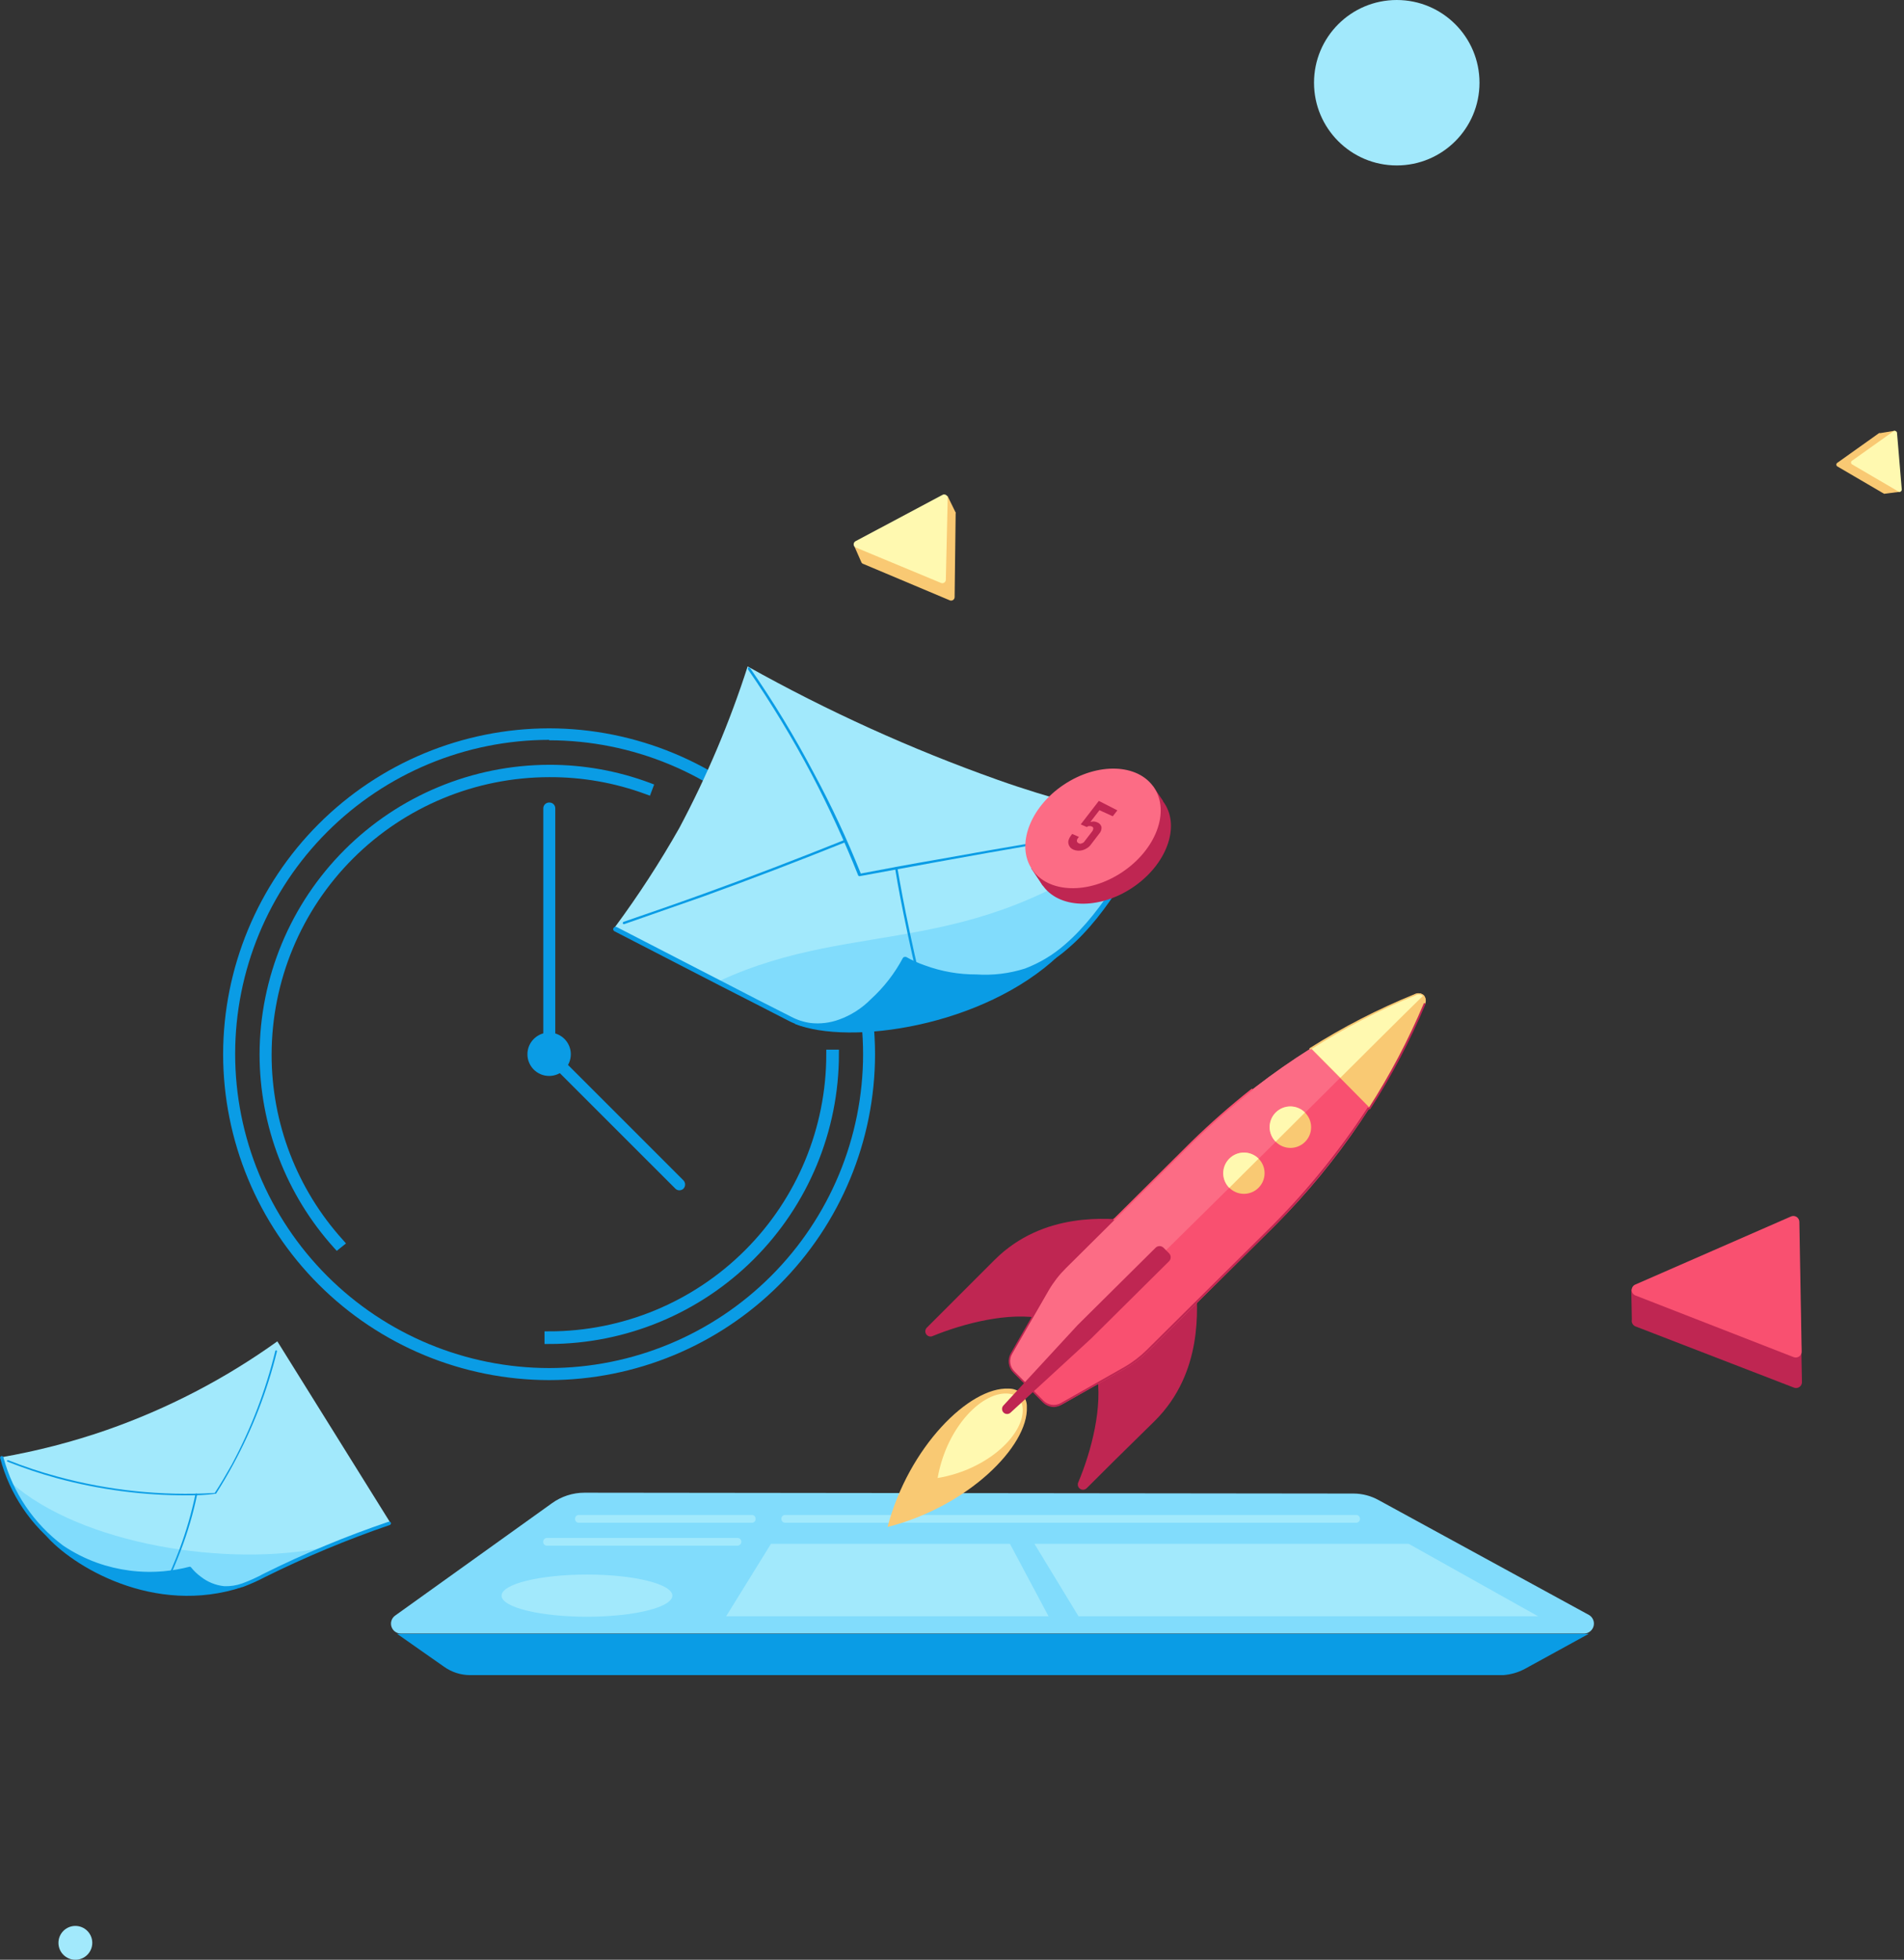 <svg width="619" height="637" viewBox="0 0 619 637" fill="none" xmlns="http://www.w3.org/2000/svg">
<rect x="0" y="0" width="619" height="637" fill="#333333" stroke="none"/>
<path d="M24.5 637C27.538 637 30 634.538 30 631.5C30 628.462 27.538 626 24.5 626C21.462 626 19 628.462 19 631.5C19 634.538 21.462 637 24.5 637Z" fill="#A2E9FC"/>
<g clip-path="url(#clip0_2_2)">
<path d="M454.093 53.774C468.949 53.774 480.992 41.736 480.992 26.887C480.992 12.038 468.949 0 454.093 0C439.237 0 427.194 12.038 427.194 26.887C427.194 41.736 439.237 53.774 454.093 53.774Z" fill="#A2E9FC"/>
<path d="M310.576 166.371L308.022 161.155L277.625 177.276L280.068 182.825C280.14 182.948 280.236 183.056 280.351 183.141C280.465 183.227 280.595 183.289 280.734 183.325L308.743 195.117C308.92 195.198 309.115 195.232 309.309 195.216C309.503 195.2 309.69 195.135 309.851 195.026C310.013 194.918 310.144 194.77 310.232 194.596C310.32 194.422 310.361 194.229 310.353 194.035L310.686 166.926C310.719 166.832 310.727 166.731 310.707 166.633C310.688 166.536 310.642 166.445 310.576 166.371Z" fill="#F9C973"/>
<path fill-rule="evenodd" clip-rule="evenodd" d="M306.578 160.766L278.18 175.888C277.986 175.981 277.822 176.126 277.708 176.308C277.593 176.49 277.532 176.7 277.532 176.915C277.532 177.13 277.593 177.34 277.708 177.522C277.822 177.703 277.986 177.849 278.18 177.942L305.94 189.484C306.108 189.551 306.289 189.576 306.469 189.558C306.648 189.541 306.821 189.481 306.973 189.383C307.125 189.285 307.251 189.153 307.342 188.997C307.433 188.841 307.485 188.666 307.494 188.485L308.105 161.821C308.097 161.641 308.047 161.466 307.96 161.309C307.873 161.152 307.751 161.017 307.603 160.915C307.455 160.813 307.286 160.746 307.108 160.721C306.93 160.695 306.749 160.71 306.578 160.766V160.766Z" fill="#FFF9B0"/>
<path fill-rule="evenodd" clip-rule="evenodd" d="M582.559 404.806L530.335 419.142L530.525 428.908C530.425 429.36 530.49 429.832 530.707 430.24C530.924 430.649 531.28 430.966 531.711 431.135L583.176 451.014C583.478 451.14 583.808 451.187 584.133 451.149C584.459 451.111 584.769 450.991 585.035 450.799C585.3 450.607 585.512 450.35 585.65 450.053C585.788 449.756 585.847 449.428 585.822 449.101L584.979 406.22C585.015 405.925 584.963 405.625 584.831 405.358C584.698 405.091 584.491 404.869 584.233 404.718C583.976 404.568 583.68 404.496 583.383 404.512C583.085 404.527 582.799 404.63 582.559 404.806V404.806Z" fill="#BF2652"/>
<path fill-rule="evenodd" clip-rule="evenodd" d="M582.138 395.455L531.586 417.556C531.249 417.711 530.964 417.962 530.766 418.276C530.568 418.591 530.467 418.956 530.473 419.328C530.48 419.699 530.594 420.061 530.803 420.369C531.011 420.676 531.305 420.917 531.647 421.061L583.075 441.104C583.377 441.23 583.707 441.277 584.033 441.239C584.358 441.201 584.668 441.08 584.934 440.889C585.199 440.697 585.411 440.44 585.549 440.143C585.687 439.846 585.746 439.518 585.721 439.191L584.979 397.161C584.976 396.829 584.887 396.503 584.722 396.214C584.557 395.926 584.321 395.684 584.036 395.513C583.751 395.342 583.427 395.247 583.095 395.236C582.762 395.226 582.433 395.301 582.138 395.455Z" fill="#F95070"/>
<path fill-rule="evenodd" clip-rule="evenodd" d="M0.25 473.696C11.936 471.673 23.439 468.703 34.644 464.817C54.434 457.909 73.13 448.201 90.163 435.988L126.695 494.618C111.566 500.167 93.661 508.103 79.504 514.734C77.752 515.527 75.871 515.997 73.952 516.122C73.952 516.122 47.275 521.172 25.817 506.771C13.91 498.832 4.931 487.216 0.25 473.696V473.696Z" fill="#A2E9FC"/>
<path fill-rule="evenodd" clip-rule="evenodd" d="M105.57 502.942C101.573 504.607 80.781 515.234 74.785 516.177C69.927 517.065 47.025 521.394 25.706 506.993C16.237 500.68 8.582 492.005 3.498 481.827C26.483 502.137 74.174 509.518 105.57 502.942Z" fill="#81DCFC"/>
<path fill-rule="evenodd" clip-rule="evenodd" d="M14.796 498.974C19.721 503.386 25.518 506.713 31.813 508.741C38.095 510.923 44.742 511.865 51.383 511.516C54.88 511.247 58.339 510.624 61.71 509.657C62.575 510.755 63.562 511.751 64.652 512.626C66.63 514.238 68.959 515.364 71.452 515.913C73.944 516.462 76.531 516.42 79.004 515.789C49.94 525.472 23.207 508.797 14.796 498.974Z" fill="#0A9CE5"/>
<path fill-rule="evenodd" clip-rule="evenodd" d="M73.785 516.594C73.453 516.621 73.118 516.621 72.786 516.594C69.852 516.269 67.06 515.157 64.708 513.375C63.512 512.527 62.429 511.529 61.488 510.406C58.755 511.103 55.97 511.576 53.16 511.821C45.644 512.47 38.077 511.525 30.952 509.046C27.028 507.584 23.299 505.646 19.848 503.275C10.116 496.024 3.137 485.682 0.056 473.946C0.035 473.877 0.028 473.804 0.037 473.733C0.045 473.661 0.069 473.592 0.105 473.529C0.141 473.467 0.19 473.412 0.249 473.37C0.307 473.327 0.373 473.297 0.444 473.281C0.583 473.253 0.728 473.277 0.851 473.349C0.973 473.42 1.066 473.534 1.11 473.669C4.163 485.158 11.011 495.278 20.542 502.387C23.948 504.676 27.621 506.54 31.48 507.937C38.438 510.424 45.854 511.371 53.215 510.711C56.025 510.453 58.81 509.971 61.543 509.268C61.642 509.235 61.748 509.233 61.847 509.263C61.947 509.293 62.035 509.353 62.098 509.435C63.031 510.599 64.114 511.635 65.318 512.515C67.491 514.216 70.097 515.274 72.841 515.567C74.842 515.653 76.84 515.352 78.726 514.679C81.132 513.796 83.47 512.739 85.722 511.516C98.872 504.973 112.45 499.328 126.362 494.618C126.502 494.572 126.655 494.581 126.789 494.642C126.923 494.704 127.028 494.814 127.084 494.951C127.13 495.091 127.121 495.243 127.059 495.377C126.998 495.511 126.887 495.617 126.751 495.672C112.888 500.418 99.349 506.063 86.222 512.57C83.903 513.79 81.511 514.865 79.059 515.789C77.342 516.276 75.57 516.546 73.785 516.594V516.594Z" fill="#0A9CE5"/>
<path fill-rule="evenodd" clip-rule="evenodd" d="M60.822 486.044C46.554 486.073 32.346 484.207 18.571 480.495C13.108 479.001 7.733 477.204 2.471 475.112C2.437 475.102 2.405 475.086 2.378 475.064C2.351 475.042 2.329 475.014 2.313 474.982C2.297 474.951 2.288 474.917 2.287 474.882C2.285 474.846 2.291 474.811 2.304 474.779C2.313 474.745 2.33 474.713 2.352 474.686C2.374 474.659 2.402 474.637 2.433 474.621C2.465 474.605 2.499 474.596 2.534 474.595C2.57 474.593 2.605 474.599 2.637 474.612C7.879 476.695 13.236 478.473 18.682 479.94C35.323 484.485 52.595 486.284 69.816 485.267C71.787 482.27 73.619 479.107 75.368 476C81.618 464.354 86.365 451.963 89.497 439.124C89.517 439.053 89.561 438.991 89.622 438.951C89.683 438.91 89.757 438.893 89.83 438.902C89.901 438.921 89.963 438.966 90.004 439.027C90.044 439.088 90.062 439.162 90.052 439.235C86.887 452.066 82.091 464.44 75.784 476.055C74.063 479.274 72.175 482.437 70.232 485.517C70.197 485.532 70.159 485.54 70.121 485.54C70.083 485.54 70.045 485.532 70.01 485.517C66.984 485.988 63.931 486.044 60.822 486.044Z" fill="#0A9CE5"/>
<path fill-rule="evenodd" clip-rule="evenodd" d="M53.271 515.706C53.226 515.651 53.201 515.582 53.201 515.511C53.201 515.44 53.226 515.372 53.271 515.317C55.158 511.514 56.844 507.615 58.323 503.636C60.514 497.783 62.259 491.772 63.542 485.656C63.561 485.585 63.606 485.523 63.667 485.482C63.728 485.442 63.802 485.424 63.875 485.434C63.946 485.453 64.007 485.497 64.048 485.559C64.089 485.62 64.106 485.694 64.097 485.767C62.822 491.909 61.058 497.94 58.823 503.802C57.324 507.742 55.658 511.71 53.77 515.484C53.493 515.65 53.382 515.706 53.271 515.706Z" fill="#0A9CE5"/>
<path fill-rule="evenodd" clip-rule="evenodd" d="M516.663 524.973L448.208 487.598C445.728 486.218 442.94 485.483 440.102 485.462L190.043 485.184C186.224 485.179 182.502 486.384 179.411 488.625L128.444 525.14C127.891 525.54 127.479 526.105 127.268 526.755C127.057 527.404 127.058 528.104 127.271 528.753C127.485 529.402 127.899 529.966 128.454 530.364C129.009 530.762 129.676 530.973 130.36 530.967H515.137C515.824 530.925 516.48 530.667 517.011 530.228C517.542 529.79 517.919 529.194 518.089 528.527C518.259 527.86 518.213 527.156 517.956 526.518C517.7 525.879 517.247 525.338 516.663 524.973V524.973Z" fill="#81DCFC"/>
<path fill-rule="evenodd" clip-rule="evenodd" d="M239.733 502.415H177.884C177.716 502.427 177.547 502.403 177.388 502.345C177.23 502.287 177.085 502.196 176.965 502.078C176.844 501.96 176.75 501.818 176.688 501.66C176.627 501.503 176.599 501.335 176.607 501.166C176.599 500.997 176.627 500.827 176.688 500.669C176.75 500.51 176.844 500.366 176.964 500.246C177.084 500.126 177.228 500.032 177.386 499.971C177.545 499.91 177.714 499.882 177.884 499.89H239.733C239.903 499.882 240.072 499.91 240.231 499.971C240.389 500.032 240.533 500.126 240.653 500.246C240.774 500.366 240.867 500.51 240.929 500.669C240.99 500.827 241.018 500.997 241.01 501.166C241.003 501.5 240.865 501.818 240.626 502.051C240.387 502.284 240.067 502.415 239.733 502.415V502.415Z" fill="#A2E9FC"/>
<path fill-rule="evenodd" clip-rule="evenodd" d="M244.285 494.951H188.239C188.068 494.963 187.896 494.939 187.736 494.879C187.575 494.819 187.429 494.726 187.308 494.605C187.187 494.483 187.093 494.338 187.034 494.177C186.974 494.017 186.949 493.845 186.962 493.675C186.953 493.506 186.981 493.338 187.043 493.181C187.104 493.023 187.198 492.881 187.319 492.763C187.44 492.645 187.584 492.554 187.743 492.496C187.901 492.438 188.07 492.414 188.239 492.426H244.369C244.537 492.414 244.706 492.438 244.865 492.496C245.023 492.554 245.167 492.645 245.288 492.763C245.409 492.881 245.503 493.023 245.565 493.181C245.626 493.338 245.654 493.506 245.646 493.675C245.66 493.853 245.634 494.033 245.569 494.2C245.505 494.367 245.404 494.517 245.273 494.64C245.142 494.762 244.985 494.854 244.815 494.908C244.644 494.962 244.463 494.976 244.285 494.951Z" fill="#A2E9FC"/>
<path d="M190.82 525.5C206.151 525.5 218.58 522.432 218.58 518.647C218.58 514.862 206.151 511.793 190.82 511.793C175.489 511.793 163.06 514.862 163.06 518.647C163.06 522.432 175.489 525.5 190.82 525.5Z" fill="#A2E9FC"/>
<path fill-rule="evenodd" clip-rule="evenodd" d="M495.733 542.454L516.525 531.05H129.083L144.295 541.705C146.767 543.494 149.737 544.465 152.789 544.479H488.682C491.148 544.307 493.551 543.617 495.733 542.454V542.454Z" fill="#0A9CE5"/>
<path fill-rule="evenodd" clip-rule="evenodd" d="M500.063 525.362H350.633L336.309 501.805H457.979L500.063 525.362Z" fill="#A2E9FC"/>
<path fill-rule="evenodd" clip-rule="evenodd" d="M340.889 525.362H236.068L250.642 501.805H328.342L340.889 525.362Z" fill="#A2E9FC"/>
<path fill-rule="evenodd" clip-rule="evenodd" d="M440.852 494.951H255.306C255.136 494.959 254.967 494.931 254.808 494.87C254.65 494.808 254.506 494.715 254.385 494.595C254.265 494.474 254.172 494.331 254.11 494.172C254.049 494.014 254.021 493.844 254.029 493.675C254.021 493.506 254.048 493.338 254.11 493.181C254.172 493.023 254.266 492.881 254.387 492.763C254.507 492.645 254.652 492.554 254.81 492.496C254.969 492.438 255.138 492.414 255.306 492.426H440.852C441.02 492.414 441.189 492.438 441.348 492.496C441.506 492.554 441.651 492.645 441.771 492.763C441.892 492.881 441.986 493.023 442.048 493.181C442.11 493.338 442.137 493.506 442.129 493.675C442.137 493.844 442.109 494.014 442.048 494.172C441.986 494.331 441.893 494.474 441.772 494.595C441.652 494.715 441.508 494.808 441.35 494.87C441.191 494.931 441.022 494.959 440.852 494.951Z" fill="#A2E9FC"/>
<path d="M178.523 448.586C150.427 448.556 123.49 437.389 103.621 417.534C83.752 397.68 72.573 370.758 72.536 342.675C72.573 314.59 83.751 287.666 103.619 267.806C123.488 247.947 150.425 236.774 178.523 236.737C206.618 236.774 233.552 247.948 253.416 267.808C273.28 287.668 284.452 314.593 284.481 342.675C284.452 370.755 273.279 397.677 253.414 417.533C233.55 437.388 206.616 448.556 178.523 448.586V448.586ZM178.523 240.483C151.456 240.513 125.506 251.275 106.369 270.408C87.233 289.541 76.472 315.482 76.45 342.537C76.45 369.606 87.201 395.568 106.34 414.719C125.479 433.87 151.441 444.644 178.523 444.673C205.585 444.644 231.53 433.885 250.666 414.758C269.802 395.631 280.566 369.698 280.595 342.648C280.566 315.598 269.802 289.664 250.666 270.537C231.53 251.41 205.585 240.651 178.523 240.622V240.483Z" fill="#0A9CE5"/>
<path d="M178.523 349.723C182.417 349.723 185.574 346.568 185.574 342.676C185.574 338.783 182.417 335.628 178.523 335.628C174.628 335.628 171.472 338.783 171.472 342.676C171.472 346.568 174.628 349.723 178.523 349.723Z" fill="#0A9CE5"/>
<path d="M109.484 406.577L108.596 405.605C93.022 388.34 84.399 365.922 84.389 342.675C84.456 317.741 94.394 293.847 112.033 276.216C129.672 258.585 153.577 248.651 178.523 248.585C189.736 248.564 200.861 250.566 211.362 254.495L212.667 254.995L211.307 258.63L210.002 258.158C199.929 254.427 189.265 252.547 178.523 252.608C154.614 252.638 131.692 262.14 114.78 279.034C97.869 295.927 88.348 318.833 88.304 342.731C88.272 365.022 96.546 386.526 111.511 403.053L112.482 404.163L109.484 406.577Z" fill="#0A9CE5"/>
<path fill-rule="evenodd" clip-rule="evenodd" d="M323.484 409.379C313.212 419.673 306.078 426.777 301.276 431.577C301.023 431.849 300.867 432.196 300.831 432.565C300.796 432.934 300.882 433.305 301.078 433.62C301.273 433.936 301.567 434.178 301.914 434.31C302.26 434.442 302.641 434.457 302.997 434.352C313.351 430.106 327.981 426.333 339.085 428.608C339.365 428.662 339.654 428.645 339.926 428.558C340.198 428.471 340.443 428.316 340.639 428.108L369.62 399.39C370.564 398.447 369.62 396.949 368.454 396.782C360.348 395.894 339.223 393.785 323.484 409.379Z" fill="#BF2652"/>
<path fill-rule="evenodd" clip-rule="evenodd" d="M375.478 461.793C365.068 471.976 357.906 479.079 353.27 483.741C352.996 484.006 352.64 484.171 352.261 484.209C351.881 484.247 351.5 484.156 351.179 483.951C350.858 483.745 350.615 483.437 350.491 483.077C350.367 482.717 350.368 482.325 350.494 481.965C354.824 471.699 358.655 457.132 356.49 445.894C356.435 445.614 356.453 445.325 356.54 445.053C356.627 444.781 356.782 444.536 356.99 444.34L385.971 415.622C386.189 415.392 386.471 415.232 386.78 415.162C387.09 415.091 387.413 415.114 387.71 415.227C388.006 415.339 388.263 415.537 388.447 415.795C388.632 416.053 388.736 416.359 388.747 416.676C389.385 424.89 391.217 446.116 375.478 461.793Z" fill="#BF2652"/>
<path d="M288.617 496.31C314.6 489.706 334.393 470.089 333.838 457.298C333.865 456.516 333.731 455.736 333.446 455.007C333.16 454.279 332.728 453.616 332.177 453.06C331.626 452.504 330.967 452.066 330.241 451.774C329.514 451.482 328.736 451.341 327.953 451.36C315.156 450.694 295.419 470.367 288.562 496.255C288.562 496.255 288.617 496.366 288.617 496.31Z" fill="#F9C973"/>
<path fill-rule="evenodd" clip-rule="evenodd" d="M304.829 480.411C321.485 477.637 333.533 465.733 332.422 457.298C332.33 456.205 331.857 455.179 331.086 454.398C330.316 453.617 329.295 453.132 328.203 453.025C319.68 451.804 307.772 463.624 304.829 480.411V480.411Z" fill="#FFF9B0"/>
<path fill-rule="evenodd" clip-rule="evenodd" d="M463.059 326.36C464.17 324.085 462.338 322.143 459.978 323.308C433.051 334.463 408.541 350.726 387.803 371.2L346.469 412.071C344.31 414.222 342.443 416.647 340.917 419.285L328.98 440.012C328.423 440.955 328.196 442.057 328.337 443.143C328.478 444.228 328.978 445.236 329.757 446.006L339.307 455.634C340.075 456.413 341.079 456.917 342.163 457.068C343.248 457.218 344.351 457.007 345.303 456.466L366.123 444.674C368.778 443.147 371.223 441.282 373.396 439.124L414.591 398.281C435.201 377.627 451.654 353.212 463.059 326.36V326.36Z" fill="#F95070"/>
<path fill-rule="evenodd" clip-rule="evenodd" d="M462.56 323.419C461.949 322.809 461.116 322.698 459.784 323.419C432.857 334.574 408.347 350.837 387.609 371.311L346.469 412.071C344.31 414.222 342.443 416.647 340.917 419.285L328.98 440.012C328.423 440.955 328.196 442.057 328.337 443.143C328.478 444.228 328.978 445.236 329.757 446.006L334.199 450.528C334.199 450.528 430.636 355.883 462.56 323.419Z" fill="#FC6C85"/>
<path d="M445.266 360.045C452.166 349.356 458.12 338.085 463.06 326.36C464.17 324.085 462.338 322.143 459.978 323.308C448.215 328.099 436.908 333.94 426.195 340.761L445.266 360.045Z" fill="#F9C973"/>
<path fill-rule="evenodd" clip-rule="evenodd" d="M462.782 323.53C462.401 323.209 461.932 323.011 461.437 322.962C460.941 322.912 460.443 323.014 460.006 323.252C448.243 328.043 436.936 333.884 426.222 340.705L435.772 350.306C435.772 350.306 457.757 328.358 462.782 323.53Z" fill="#FFF9B0"/>
<path d="M425.973 341.094C425.938 341.109 425.9 341.117 425.861 341.117C425.823 341.117 425.785 341.109 425.75 341.094C425.705 341.039 425.681 340.971 425.681 340.9C425.681 340.829 425.705 340.76 425.75 340.705C436.54 333.867 447.921 328.007 459.756 323.197C460.246 322.92 460.808 322.799 461.368 322.848C461.928 322.898 462.46 323.116 462.893 323.475C463.257 323.91 463.48 324.447 463.529 325.012C463.579 325.578 463.454 326.145 463.17 326.638C463.116 326.683 463.047 326.707 462.976 326.707C462.905 326.707 462.837 326.683 462.782 326.638C462.615 326.638 462.615 326.416 462.782 326.249C463.02 325.868 463.133 325.422 463.103 324.974C463.073 324.525 462.902 324.098 462.615 323.752C462.271 323.451 461.837 323.271 461.38 323.241C460.924 323.211 460.47 323.332 460.089 323.585C448.29 328.396 436.946 334.256 426.195 341.094C426.195 341.094 426.028 341.094 425.973 341.094Z" fill="#F9C973"/>
<path fill-rule="evenodd" clip-rule="evenodd" d="M445.099 360.6C445.073 360.612 445.044 360.619 445.016 360.619C444.987 360.619 444.958 360.612 444.932 360.6C444.881 360.548 444.853 360.478 444.853 360.406C444.853 360.333 444.881 360.263 444.932 360.211C451.856 349.42 457.846 338.058 462.837 326.249C462.849 326.211 462.869 326.175 462.896 326.146C462.923 326.116 462.956 326.092 462.993 326.076C463.03 326.06 463.07 326.053 463.11 326.054C463.151 326.055 463.19 326.065 463.226 326.083C463.264 326.095 463.3 326.115 463.33 326.142C463.36 326.168 463.383 326.201 463.399 326.238C463.415 326.275 463.423 326.315 463.421 326.356C463.42 326.396 463.41 326.435 463.393 326.471C458.435 338.314 452.444 349.697 445.488 360.489C445.436 360.537 445.374 360.572 445.307 360.591C445.239 360.61 445.168 360.614 445.099 360.6V360.6Z" fill="#BF2652"/>
<path fill-rule="evenodd" clip-rule="evenodd" d="M342.721 457.354C342.029 457.353 341.344 457.215 340.706 456.948C340.068 456.682 339.488 456.291 339.001 455.8L329.452 446.172C328.632 445.358 328.106 444.296 327.955 443.151C327.804 442.006 328.038 440.843 328.619 439.846L340.556 419.119C342.088 416.468 343.954 414.025 346.108 411.849L361.959 396.116C362.011 396.065 362.08 396.037 362.153 396.037C362.226 396.037 362.295 396.065 362.347 396.116C362.398 396.168 362.427 396.238 362.427 396.311C362.427 396.383 362.398 396.453 362.347 396.505L346.497 412.237C344.342 414.372 342.476 416.778 340.945 419.396L329.008 440.123C328.516 441.003 328.32 442.018 328.45 443.017C328.58 444.017 329.029 444.948 329.73 445.672L339.279 455.301C340 456.006 340.928 456.463 341.927 456.602C342.926 456.742 343.944 456.558 344.831 456.077L365.623 444.285C368.266 442.753 370.701 440.888 372.868 438.736L414.064 397.892C425.49 386.336 435.721 373.656 444.599 360.045C444.651 359.994 444.721 359.966 444.794 359.966C444.866 359.966 444.936 359.994 444.988 360.045C445.039 360.097 445.067 360.167 445.067 360.239C445.067 360.312 445.039 360.382 444.988 360.434C436.131 374.094 425.899 386.813 414.452 398.392L373.257 439.235C371.077 441.408 368.611 443.275 365.928 444.785L345.109 456.577C344.388 457.027 343.569 457.294 342.721 457.354V457.354Z" fill="#BF2652"/>
<path fill-rule="evenodd" clip-rule="evenodd" d="M362.292 396.56C362.22 396.586 362.141 396.586 362.07 396.56C362.019 396.508 361.99 396.439 361.99 396.366C361.99 396.293 362.019 396.224 362.07 396.172L387.386 371.033C393.568 365.017 400.054 359.321 406.818 353.969C406.87 353.918 406.94 353.889 407.013 353.889C407.085 353.889 407.155 353.918 407.207 353.969C407.258 354.02 407.286 354.09 407.286 354.163C407.286 354.235 407.258 354.305 407.207 354.357C400.572 359.601 394.021 365.317 387.775 371.366L362.458 396.505C362.458 396.505 362.347 396.56 362.292 396.56Z" fill="#F95070"/>
<path d="M419.532 373.114C423.242 373.114 426.25 370.108 426.25 366.399C426.25 362.691 423.242 359.685 419.532 359.685C415.822 359.685 412.814 362.691 412.814 366.399C412.814 370.108 415.822 373.114 419.532 373.114Z" fill="#F9C973"/>
<path d="M404.403 388.042C408.113 388.042 411.121 385.036 411.121 381.327C411.121 377.619 408.113 374.612 404.403 374.612C400.693 374.612 397.685 377.619 397.685 381.327C397.685 385.036 400.693 388.042 404.403 388.042Z" fill="#F9C973"/>
<path fill-rule="evenodd" clip-rule="evenodd" d="M414.73 371.088C414.104 370.467 413.607 369.728 413.268 368.913C412.929 368.099 412.754 367.226 412.754 366.344C412.754 365.462 412.929 364.588 413.268 363.774C413.607 362.96 414.104 362.22 414.73 361.599C415.354 360.972 416.096 360.475 416.913 360.136C417.73 359.796 418.606 359.622 419.491 359.622C420.375 359.622 421.251 359.796 422.068 360.136C422.885 360.475 423.627 360.972 424.251 361.599C420.67 365.206 418.006 367.87 414.73 371.088Z" fill="#FFF9B0"/>
<path fill-rule="evenodd" clip-rule="evenodd" d="M399.656 386.1C399.03 385.478 398.533 384.739 398.194 383.925C397.855 383.11 397.681 382.237 397.681 381.355C397.681 380.473 397.855 379.6 398.194 378.785C398.533 377.971 399.03 377.232 399.656 376.61C400.28 375.983 401.022 375.486 401.839 375.147C402.656 374.807 403.532 374.633 404.417 374.633C405.302 374.633 406.178 374.807 406.995 375.147C407.812 375.486 408.554 375.983 409.178 376.61C405.292 380.495 402.71 382.992 399.656 386.1Z" fill="#FFF9B0"/>
<path fill-rule="evenodd" clip-rule="evenodd" d="M328.564 459.13C328.255 459.435 327.837 459.605 327.402 459.603C326.967 459.6 326.551 459.425 326.246 459.116C325.94 458.807 325.77 458.389 325.773 457.955C325.775 457.52 325.95 457.104 326.26 456.799L350.355 430.689L375.7 405.55C376.042 405.218 376.5 405.032 376.977 405.032C377.454 405.032 377.912 405.218 378.254 405.55L380.086 407.382C380.418 407.723 380.604 408.181 380.604 408.658C380.604 409.135 380.418 409.593 380.086 409.934L354.741 435.073L328.564 459.13Z" fill="#BF2652"/>
<path fill-rule="evenodd" clip-rule="evenodd" d="M178.523 435.35V434.24C202.818 434.24 226.119 424.593 243.299 407.422C260.478 390.25 270.13 366.96 270.13 342.675H271.24C271.211 367.245 261.433 390.8 244.051 408.174C226.67 425.548 203.104 435.321 178.523 435.35Z" stroke="#0A9CE5" stroke-width="3" stroke-miterlimit="10"/>
<path d="M220.884 386.904C220.629 386.905 220.377 386.854 220.143 386.754C219.909 386.654 219.699 386.506 219.524 386.321L176.635 343.452V262.792C176.627 262.535 176.672 262.279 176.767 262.04C176.862 261.8 177.005 261.583 177.187 261.401C177.369 261.219 177.586 261.077 177.826 260.982C178.065 260.887 178.321 260.842 178.578 260.849C178.835 260.842 179.092 260.887 179.331 260.982C179.57 261.077 179.787 261.219 179.969 261.401C180.151 261.583 180.294 261.8 180.389 262.04C180.484 262.279 180.529 262.535 180.521 262.792V342.009L222.161 383.63C222.527 383.999 222.732 384.498 222.732 385.017C222.732 385.537 222.527 386.036 222.161 386.405C221.806 386.714 221.355 386.891 220.884 386.904V386.904Z" fill="#0A9CE5"/>
<path fill-rule="evenodd" clip-rule="evenodd" d="M199.87 301.415C207.514 291.085 214.522 280.299 220.856 269.118C229.805 252.313 237.237 234.745 243.064 216.621C269.043 231.159 296.205 243.477 324.261 253.441C341.611 259.628 358.517 263.763 373.951 267.675C366.296 287.183 353.119 304.037 336.031 316.177C314.218 330.931 287.743 337.162 261.635 333.685C241.426 323.058 220.245 311.932 199.87 301.415Z" fill="#A2E9FC"/>
<path fill-rule="evenodd" clip-rule="evenodd" d="M374.006 267.731C366.338 287.239 353.152 304.092 336.059 316.233C314.254 330.957 287.801 337.167 261.718 333.686C252.474 328.858 243.064 323.919 233.542 319.007C280.012 297.365 317.96 313.708 374.006 267.731Z" fill="#81DCFC"/>
<path fill-rule="evenodd" clip-rule="evenodd" d="M370.342 268.979C348.44 272.448 326.26 276.221 304.441 280.217L279.457 284.795C279.37 284.8 279.283 284.782 279.205 284.743C279.127 284.704 279.061 284.646 279.013 284.573C274.548 273.365 269.498 262.399 263.884 251.721C257.666 239.958 250.76 228.571 243.203 217.62C243.064 217.398 243.203 217.231 243.203 217.037C243.203 216.843 243.591 217.037 243.786 217.037C251.389 228.004 258.323 239.42 264.55 251.221C270.276 261.821 275.383 272.744 279.846 283.935C287.951 282.381 296.168 280.855 304.413 279.44C326.232 275.5 348.412 271.754 370.314 268.202C370.366 268.186 370.42 268.18 370.473 268.187C370.527 268.194 370.578 268.213 370.623 268.242C370.669 268.271 370.707 268.311 370.735 268.357C370.763 268.402 370.781 268.454 370.786 268.508C370.787 268.628 370.741 268.744 370.658 268.832C370.575 268.92 370.462 268.972 370.342 268.979V268.979Z" fill="#0A9CE5"/>
<path fill-rule="evenodd" clip-rule="evenodd" d="M202.923 300.389C202.923 300.389 202.507 300.389 202.479 300.167C202.458 300.067 202.467 299.963 202.507 299.869C202.547 299.774 202.615 299.695 202.701 299.64C211.251 296.699 219.857 293.73 228.379 290.65C243.786 285.101 259.276 279.135 274.516 273.031C274.608 272.993 274.711 272.992 274.804 273.028C274.897 273.064 274.973 273.135 275.015 273.225C275.015 273.475 275.015 273.641 274.821 273.752C259.609 279.856 244.119 285.794 228.712 291.371C220.162 294.387 211.566 297.392 202.923 300.389Z" fill="#0A9CE5"/>
<path fill-rule="evenodd" clip-rule="evenodd" d="M298.222 315.844C298.12 315.861 298.014 315.84 297.927 315.783C297.84 315.727 297.777 315.64 297.751 315.539C296.418 309.99 293.753 297.392 292.698 291.815C292.115 288.652 291.505 285.434 291.005 282.27C290.987 282.221 290.982 282.168 290.989 282.116C290.996 282.064 291.015 282.014 291.044 281.971C291.074 281.927 291.114 281.892 291.16 281.867C291.206 281.842 291.258 281.828 291.31 281.826C291.358 281.809 291.408 281.803 291.459 281.809C291.509 281.814 291.557 281.831 291.6 281.857C291.643 281.884 291.679 281.92 291.706 281.963C291.732 282.006 291.749 282.054 291.754 282.104C292.282 285.267 292.892 288.486 293.475 291.649C294.503 297.198 297.195 309.823 298.5 315.289C298.529 315.4 298.516 315.517 298.465 315.619C298.414 315.721 298.328 315.801 298.222 315.844V315.844Z" fill="#0A9CE5"/>
<path fill-rule="evenodd" clip-rule="evenodd" d="M258.332 332.77C261.718 332.77 271.018 333.824 277.458 329.995C286.008 324.806 291.81 315.677 294.253 311.821C298.048 313.763 302.066 315.235 306.217 316.205C327.453 320.45 339.529 314.068 344.109 310.655C319.681 333.685 276.154 339.984 258.332 332.77Z" fill="#0A9CE5"/>
<path fill-rule="evenodd" clip-rule="evenodd" d="M270.046 333.685C267.84 334.167 265.569 334.27 263.328 333.991C260.902 333.681 258.552 332.939 256.388 331.799C250.198 328.58 240.982 323.918 234.708 320.7L199.759 302.692C199.667 302.646 199.585 302.581 199.519 302.502C199.454 302.422 199.405 302.33 199.376 302.231C199.348 302.132 199.34 302.029 199.353 301.926C199.366 301.824 199.4 301.726 199.453 301.638C199.558 301.463 199.725 301.334 199.921 301.277C200.116 301.221 200.326 301.24 200.508 301.332L235.458 319.34C241.648 322.587 250.892 327.304 257.138 330.439C259.133 331.511 261.305 332.216 263.55 332.52C266.638 332.857 269.761 332.487 272.683 331.438C276.635 330.033 280.214 327.746 283.149 324.751C287.353 320.923 290.866 316.399 293.531 311.377C293.582 311.286 293.654 311.209 293.741 311.151C293.828 311.093 293.927 311.056 294.031 311.044C294.213 311.001 294.403 311.001 294.586 311.044C296.559 312.158 298.631 313.087 300.776 313.819C306.111 315.771 311.751 316.757 317.432 316.732C322.771 317.087 328.128 316.437 333.227 314.817C337.967 313.017 342.347 310.386 346.163 307.048C359.321 295.783 369.426 276.083 373.146 268.202C373.241 268.024 373.397 267.887 373.586 267.815C373.775 267.744 373.984 267.743 374.173 267.814C374.351 267.909 374.489 268.065 374.56 268.254C374.632 268.443 374.632 268.652 374.561 268.841C370.786 276.915 360.682 296.865 347.135 308.352C343.196 311.846 338.639 314.575 333.699 316.399C328.435 318.097 322.897 318.784 317.377 318.425C311.529 318.434 305.725 317.43 300.221 315.456C298.25 314.714 296.331 313.842 294.475 312.847C291.792 317.768 288.28 322.189 284.093 325.916C280.964 329.065 277.17 331.473 272.989 332.964L270.046 333.685Z" fill="#0A9CE5"/>
<path d="M368.174 288.514C379.136 281.19 383.767 268.891 378.519 261.043C373.271 253.195 360.131 252.77 349.169 260.094C338.207 267.418 333.576 279.716 338.824 287.564C344.072 295.412 357.213 295.837 368.174 288.514Z" fill="#BF2652"/>
<path fill-rule="evenodd" clip-rule="evenodd" d="M335.254 282.27L341.222 278.274L344.997 283.935L339.029 287.903L335.254 282.27Z" fill="#BF2652"/>
<path fill-rule="evenodd" clip-rule="evenodd" d="M368.871 259.462L374.839 255.467L378.143 260.406L372.146 264.374L368.871 259.462Z" fill="#BF2652"/>
<path d="M364.846 283.474C375.807 276.15 380.439 263.851 375.191 256.003C369.943 248.156 356.802 247.731 345.841 255.054C334.879 262.378 330.247 274.677 335.496 282.525C340.744 290.373 353.884 290.798 364.846 283.474Z" fill="#FC6C85"/>
<path fill-rule="evenodd" clip-rule="evenodd" d="M363.263 263.402L361.764 265.317L357.434 263.347L354.491 267.176C354.847 267.093 355.209 267.038 355.574 267.009C355.986 267.042 356.39 267.145 356.768 267.314C357.09 267.438 357.378 267.635 357.61 267.891C357.841 268.146 358.009 268.452 358.1 268.785C358.14 269.176 358.096 269.572 357.972 269.945C357.847 270.318 357.645 270.66 357.378 270.949L354.602 274.584C354.26 275.048 353.825 275.435 353.325 275.722C352.88 276.008 352.393 276.223 351.882 276.36C351.393 276.486 350.887 276.533 350.383 276.499C349.895 276.471 349.416 276.358 348.967 276.166C348.574 276.007 348.223 275.76 347.94 275.444C347.677 275.129 347.487 274.76 347.385 274.362C347.274 273.944 347.274 273.504 347.385 273.086C347.551 272.566 347.804 272.078 348.134 271.643L348.578 271.06L350.771 272.032L350.383 272.503C350.176 272.772 350.077 273.109 350.105 273.447C350.15 273.601 350.232 273.742 350.343 273.858C350.454 273.974 350.591 274.061 350.744 274.113C350.887 274.195 351.05 274.239 351.216 274.239C351.381 274.239 351.544 274.195 351.687 274.113C351.877 274.068 352.055 273.985 352.212 273.871C352.369 273.757 352.502 273.613 352.604 273.447L355.157 270.117C355.332 269.863 355.428 269.564 355.435 269.257C355.431 269.11 355.376 268.969 355.28 268.858C355.184 268.747 355.052 268.672 354.907 268.646C354.765 268.537 354.586 268.488 354.408 268.508C354.269 268.508 354.103 268.508 353.964 268.508C353.817 268.51 353.678 268.57 353.575 268.674C353.497 268.745 353.401 268.793 353.298 268.813L351.354 267.953L357.239 260.322L363.263 263.402Z" fill="#BF2652"/>
</g>
<path d="M617.832 159.839C617.832 159.839 615.833 141.165 616.055 140L611.281 140.777C611.152 140.752 611.02 140.752 610.892 140.777L597.318 150.433C597.22 150.496 597.14 150.582 597.085 150.684C597.029 150.786 597 150.9 597 151.016C597 151.131 597.029 151.246 597.085 151.347C597.14 151.449 597.22 151.535 597.318 151.598L612.447 160.45C612.514 160.488 612.591 160.509 612.669 160.509C612.747 160.509 612.823 160.488 612.891 160.45V160.45L617.832 159.839Z" fill="#F9C973"/>
<path fill-rule="evenodd" clip-rule="evenodd" d="M615.667 140.111L602.092 149.767C601.995 149.83 601.915 149.916 601.859 150.018C601.804 150.119 601.775 150.234 601.775 150.349C601.775 150.465 601.804 150.579 601.859 150.681C601.915 150.783 601.995 150.869 602.092 150.932L617.221 159.783C617.333 159.842 617.459 159.87 617.585 159.864C617.711 159.859 617.833 159.821 617.94 159.754C618.047 159.686 618.134 159.592 618.193 159.48C618.252 159.369 618.281 159.244 618.276 159.117L616.722 140.61C616.695 140.501 616.645 140.4 616.575 140.313C616.504 140.226 616.415 140.156 616.314 140.108C616.213 140.06 616.102 140.036 615.99 140.036C615.878 140.037 615.767 140.062 615.667 140.111V140.111Z" fill="#FFF9B0"/>
<defs>
<clipPath id="clip0_2_2">
<rect width="597" height="626" fill="white"/>
</clipPath>
</defs>
</svg>
